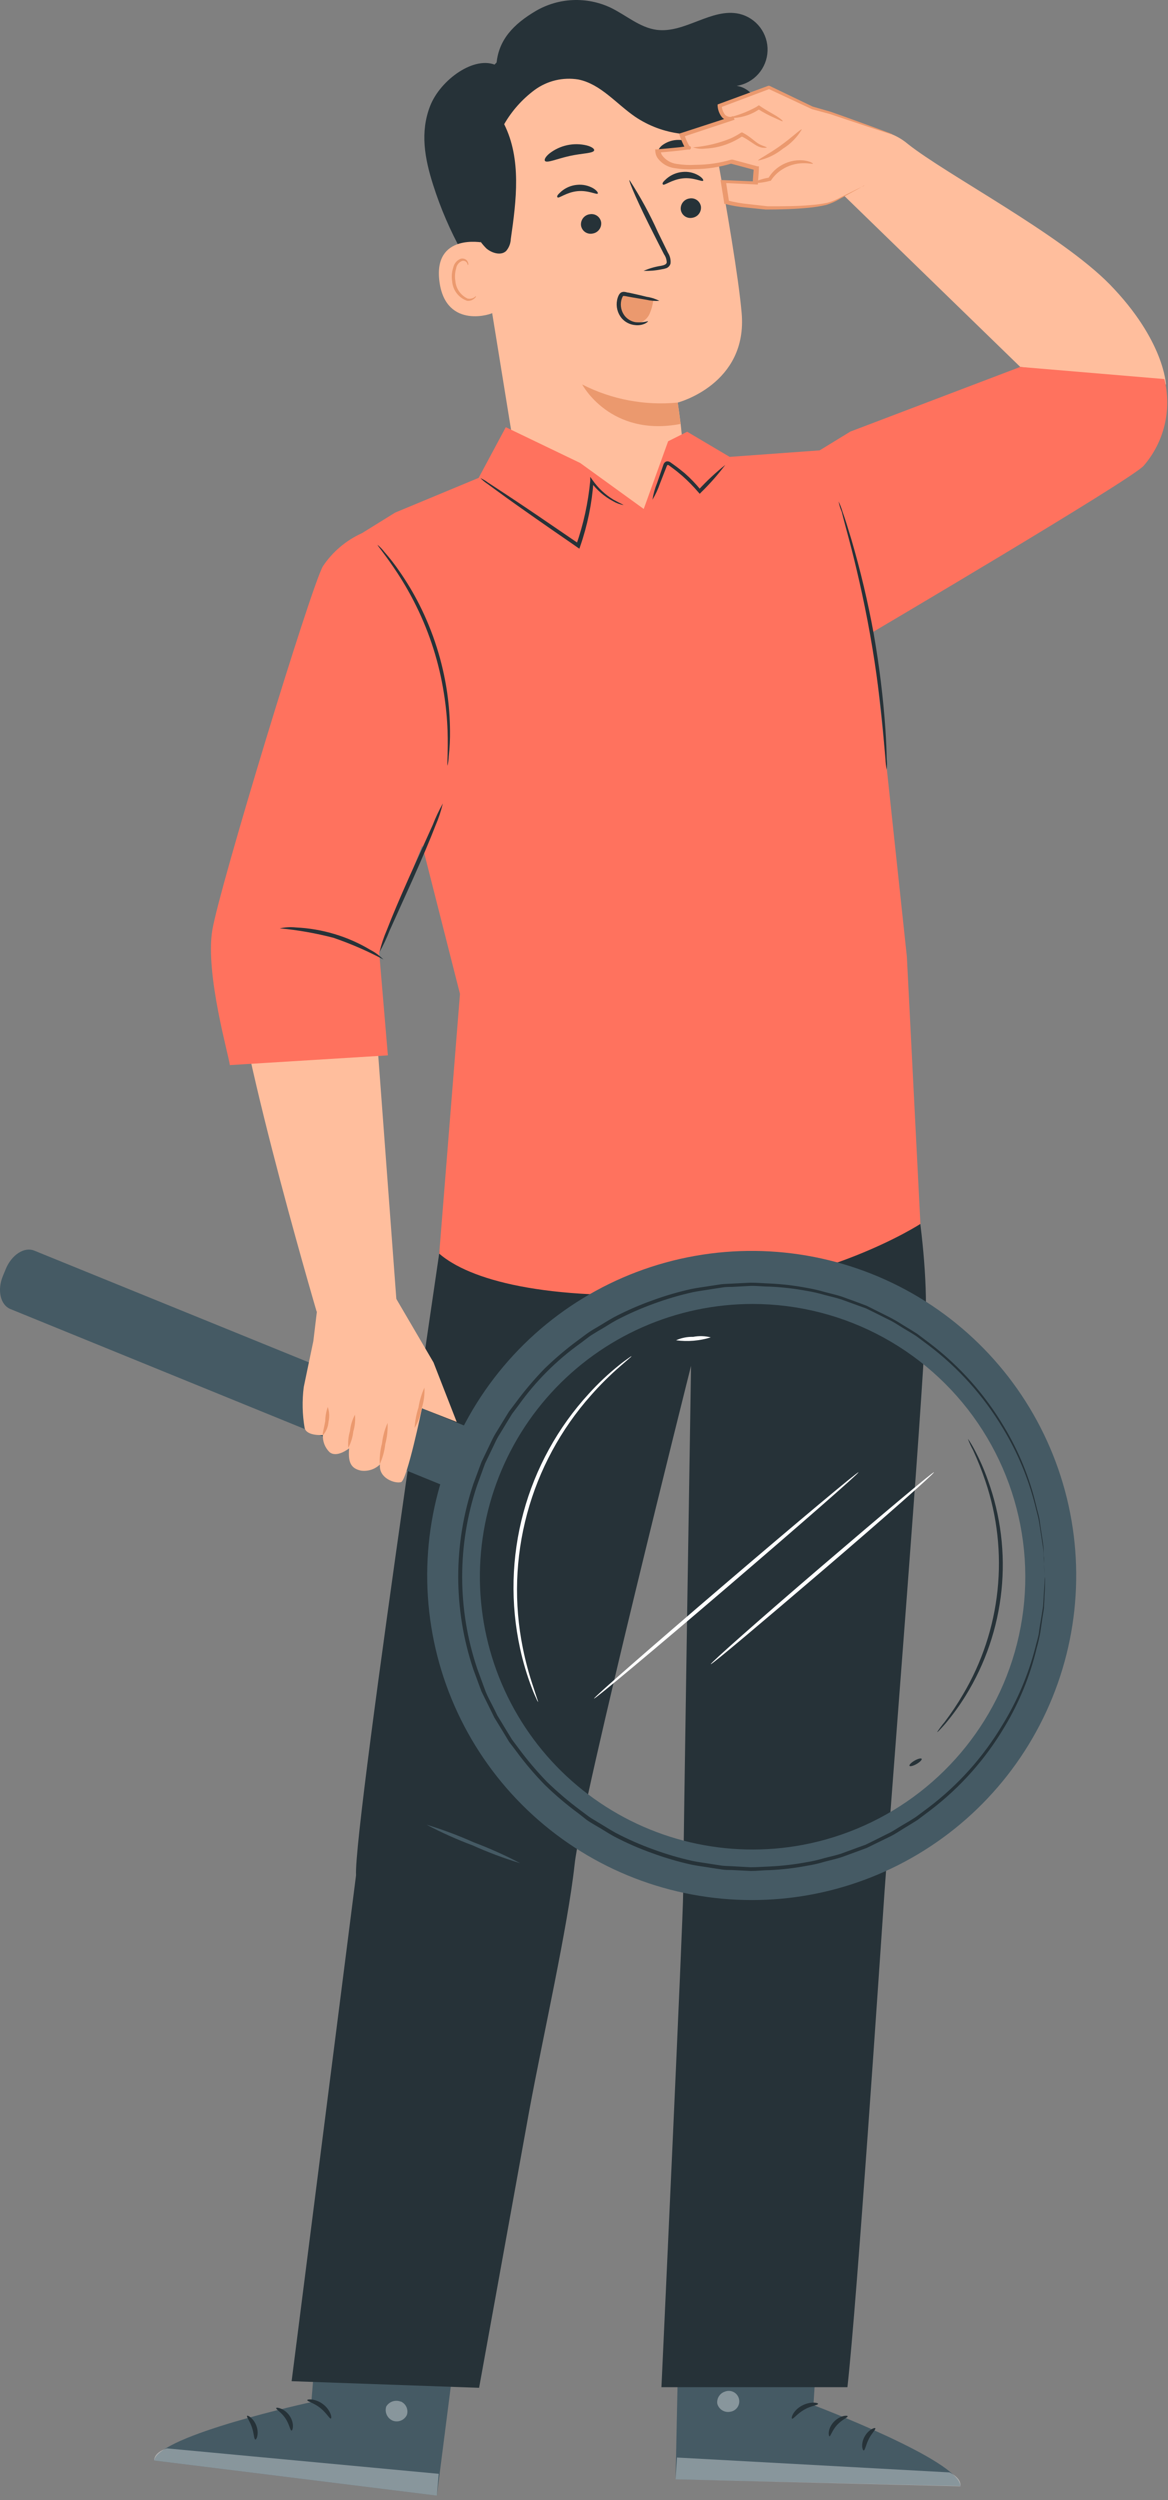 <svg width="157" height="336" viewBox="0 0 157 336" fill="none" xmlns="http://www.w3.org/2000/svg">
<rect x="0" y="0" width="157" height="336" fill="#808080" stroke="none"/>
<path d="M91.419 304.122L90.809 333.202L129.089 334.102C128.959 330.642 109.339 323.232 109.339 323.232L110.539 304.622L91.419 304.122Z" fill="#455A64"/>
<g opacity="0.6">
<path opacity="0.6" d="M97.539 321.392C97.178 321.478 96.863 321.696 96.656 322.004C96.448 322.311 96.364 322.685 96.419 323.052C96.52 323.415 96.754 323.727 97.075 323.925C97.395 324.123 97.779 324.194 98.149 324.122C98.349 324.095 98.541 324.026 98.712 323.919C98.883 323.812 99.028 323.669 99.14 323.501C99.251 323.332 99.324 323.142 99.356 322.943C99.387 322.744 99.375 322.54 99.321 322.346C99.267 322.151 99.171 321.971 99.042 321.816C98.912 321.662 98.75 321.537 98.568 321.451C98.386 321.364 98.187 321.318 97.986 321.314C97.784 321.311 97.584 321.351 97.399 321.432" fill="white"/>
</g>
<g opacity="0.6">
<path opacity="0.6" d="M90.809 333.202L90.999 330.272L127.629 332.272C127.629 332.272 129.309 333.012 129.089 334.142L90.809 333.202Z" fill="white"/>
</g>
<path d="M109.96 323.062C109.96 323.242 109.02 323.302 108.08 323.852C107.14 324.402 106.64 325.122 106.47 325.052C106.3 324.982 106.6 323.962 107.75 323.322C108.9 322.682 110.01 322.902 109.96 323.062Z" fill="#263238"/>
<path d="M113.941 324.732C113.941 324.902 113.161 325.182 112.501 325.912C111.841 326.642 111.641 327.432 111.501 327.422C111.361 327.412 111.221 326.422 112.051 325.512C112.881 324.602 113.941 324.562 113.941 324.732Z" fill="#263238"/>
<path d="M116.1 329.322C115.93 329.322 115.69 328.472 116.19 327.512C116.69 326.552 117.58 326.192 117.66 326.342C117.74 326.492 117.18 326.992 116.78 327.782C116.38 328.572 116.28 329.312 116.1 329.322Z" fill="#263238"/>
<path d="M109.721 318.792C109.641 318.952 108.781 318.692 107.721 318.732C106.661 318.772 105.831 319.072 105.721 318.922C105.611 318.772 106.441 318.152 107.721 318.122C109.001 318.092 109.831 318.662 109.721 318.792Z" fill="#263238"/>
<path d="M108.941 314.482C108.308 314.63 107.646 314.613 107.021 314.432C106.333 314.299 105.662 314.088 105.021 313.802C104.649 313.632 104.288 313.438 103.941 313.222C103.73 313.105 103.538 312.957 103.371 312.782C103.252 312.657 103.18 312.495 103.169 312.323C103.158 312.151 103.209 311.98 103.311 311.842C103.409 311.715 103.535 311.614 103.679 311.546C103.823 311.478 103.982 311.446 104.141 311.452C104.382 311.458 104.62 311.495 104.851 311.562C105.26 311.666 105.658 311.806 106.041 311.982C106.675 312.268 107.259 312.653 107.771 313.122C108.641 313.912 108.931 314.582 108.861 314.612C108.791 314.642 108.361 314.112 107.471 313.442C106.952 313.058 106.388 312.739 105.791 312.492C105.433 312.353 105.065 312.24 104.691 312.152C104.291 312.042 103.951 312.032 103.841 312.152C103.731 312.272 103.841 312.242 103.841 312.362C103.963 312.487 104.1 312.595 104.251 312.682C104.575 312.888 104.909 313.079 105.251 313.252C105.84 313.548 106.456 313.786 107.091 313.962C107.72 314.089 108.338 314.263 108.941 314.482Z" fill="#263238"/>
<path d="M108.718 314.732C108.372 314.213 108.211 313.594 108.258 312.972C108.237 312.292 108.342 311.614 108.568 310.972C108.704 310.592 108.879 310.227 109.088 309.882C109.206 309.641 109.382 309.434 109.6 309.278C109.819 309.123 110.072 309.025 110.338 308.992C110.506 309 110.668 309.054 110.807 309.147C110.946 309.24 111.057 309.37 111.128 309.522C111.222 309.734 111.28 309.961 111.298 310.192C111.364 310.596 111.364 311.008 111.298 311.412C111.17 312.091 110.875 312.727 110.438 313.262C109.658 314.182 108.878 314.372 108.858 314.312C108.838 314.252 109.458 313.902 110.058 313.012C110.398 312.504 110.62 311.927 110.708 311.322C110.763 310.974 110.763 310.62 110.708 310.272C110.708 309.892 110.518 309.572 110.368 309.612C110.218 309.652 109.838 309.882 109.678 310.192C109.481 310.509 109.313 310.844 109.178 311.192C108.948 311.767 108.806 312.374 108.758 312.992C108.608 314.042 108.788 314.702 108.718 314.732Z" fill="#263238"/>
<path d="M62.409 306.542L58.719 335.392L20.719 330.672C21.359 327.272 41.849 322.822 41.849 322.822L43.389 304.232L62.409 306.542Z" fill="#455A64"/>
<g opacity="0.6">
<path opacity="0.6" d="M53.829 322.722C54.175 322.859 54.457 323.121 54.618 323.457C54.779 323.792 54.808 324.176 54.699 324.532C54.543 324.874 54.265 325.146 53.919 325.294C53.573 325.442 53.184 325.455 52.829 325.332C52.461 325.188 52.162 324.909 51.993 324.552C51.824 324.196 51.797 323.788 51.919 323.412C52.119 323.082 52.432 322.836 52.8 322.72C53.168 322.605 53.566 322.626 53.919 322.782" fill="white"/>
</g>
<g opacity="0.6">
<path opacity="0.6" d="M58.719 335.392L58.969 332.462L22.449 329.042C22.449 329.042 20.719 329.482 20.719 330.672L58.719 335.392Z" fill="white"/>
</g>
<path d="M41.301 322.562C41.301 322.742 42.201 322.932 43.051 323.612C43.901 324.292 44.291 325.082 44.471 325.032C44.651 324.982 44.471 323.942 43.471 323.142C42.471 322.342 41.281 322.392 41.301 322.562Z" fill="#263238"/>
<path d="M37.13 323.622C37.059 323.792 37.83 324.192 38.37 325.012C38.91 325.832 38.999 326.632 39.179 326.652C39.359 326.672 39.609 325.652 38.919 324.652C38.23 323.652 37.15 323.482 37.13 323.622Z" fill="#263238"/>
<path d="M34.321 327.852C34.48 327.912 34.84 327.072 34.48 326.052C34.12 325.032 33.3 324.542 33.211 324.672C33.12 324.802 33.59 325.392 33.87 326.232C34.151 327.072 34.13 327.812 34.321 327.852Z" fill="#263238"/>
<path d="M42.149 318.372C42.209 318.542 43.089 318.372 44.149 318.602C45.209 318.832 45.969 319.212 46.079 319.072C46.189 318.932 45.489 318.212 44.259 317.992C43.029 317.772 42.069 318.222 42.149 318.372Z" fill="#263238"/>
<path d="M43.57 314.222C44.175 314.456 44.829 314.532 45.47 314.442C46.168 314.418 46.86 314.308 47.53 314.112C47.927 314.005 48.315 313.868 48.69 313.702C48.917 313.618 49.129 313.5 49.32 313.352C49.455 313.246 49.549 313.096 49.586 312.928C49.622 312.76 49.599 312.585 49.52 312.432C49.439 312.294 49.327 312.177 49.194 312.089C49.06 312 48.909 311.943 48.75 311.922C48.511 311.891 48.269 311.891 48.03 311.922C47.614 311.962 47.202 312.043 46.8 312.162C46.129 312.351 45.491 312.645 44.91 313.032C43.91 313.692 43.56 314.312 43.62 314.352C43.68 314.392 44.19 313.922 45.16 313.402C46.067 312.904 47.069 312.604 48.1 312.522C48.52 312.472 48.86 312.522 48.94 312.692C49.02 312.862 48.94 312.792 48.87 312.892C48.73 312.998 48.575 313.082 48.41 313.142C48.064 313.306 47.706 313.446 47.34 313.562C46.714 313.765 46.072 313.912 45.42 314.002C44.799 314.028 44.181 314.102 43.57 314.222Z" fill="#263238"/>
<path d="M43.781 314.482C44.199 314.017 44.449 313.425 44.491 312.802C44.611 312.141 44.611 311.463 44.491 310.802C44.418 310.407 44.301 310.021 44.141 309.652C44.063 309.397 43.92 309.165 43.728 308.98C43.536 308.795 43.299 308.661 43.041 308.592C42.875 308.573 42.707 308.6 42.555 308.671C42.404 308.742 42.274 308.853 42.181 308.992C42.063 309.192 41.972 309.407 41.911 309.632C41.794 310.024 41.743 310.433 41.761 310.842C41.775 311.548 41.975 312.238 42.341 312.842C42.971 313.842 43.721 314.172 43.751 314.112C43.781 314.052 43.211 313.612 42.751 312.652C42.492 312.098 42.359 311.493 42.361 310.882C42.364 310.542 42.418 310.205 42.521 309.882C42.621 309.502 42.811 309.212 42.961 309.272C43.111 309.332 43.431 309.622 43.551 309.942C43.699 310.265 43.819 310.599 43.911 310.942C44.045 311.545 44.096 312.165 44.061 312.782C43.961 313.832 43.721 314.482 43.781 314.482Z" fill="#263238"/>
<path d="M121.109 149.792L61.519 151.702C61.519 151.702 47.469 245.482 47.859 252.012L39.199 320.012L64.399 320.902C64.399 320.902 68.399 298.832 71.129 283.732C72.969 273.732 76.329 258.952 77.239 250.562C78.149 242.172 92.889 183.562 92.889 183.562C92.889 183.562 91.799 251.562 91.829 254.362C91.859 257.162 88.909 320.822 88.909 320.822H113.909C115.199 309.332 118.269 263.352 118.909 254.062C120.109 237.282 123.909 189.882 124.419 177.772C124.929 165.662 121.109 149.792 121.109 149.792Z" fill="#263238"/>
<path d="M117.178 150.252C116.899 148.842 116.899 147.392 117.178 145.982C117.471 147.39 117.471 148.844 117.178 150.252Z" fill="#455A64"/>
<path d="M119.659 151.382C119.184 149.584 119.343 147.677 120.109 145.982C120.081 146.887 119.995 147.789 119.849 148.682C119.846 149.585 119.782 150.487 119.659 151.382Z" fill="#455A64"/>
<path d="M97.4 146.912C96.916 147.011 96.476 147.26 96.14 147.622C95.972 147.812 95.849 148.038 95.778 148.281C95.707 148.525 95.691 148.781 95.73 149.032C95.815 149.319 95.977 149.578 96.2 149.779C96.422 149.981 96.695 150.117 96.99 150.172C97.285 150.228 97.589 150.202 97.87 150.096C98.15 149.99 98.396 149.809 98.58 149.572C98.706 149.353 98.784 149.109 98.808 148.857C98.832 148.605 98.802 148.351 98.72 148.112C98.545 147.648 98.221 147.254 97.8 146.992C97.8 146.992 97.97 146.992 98.22 147.102C98.575 147.304 98.85 147.622 99 148.002C99.125 148.285 99.183 148.592 99.169 148.901C99.155 149.21 99.07 149.512 98.92 149.782C98.7 150.1 98.392 150.347 98.034 150.493C97.677 150.64 97.284 150.679 96.904 150.607C96.524 150.535 96.174 150.355 95.894 150.088C95.615 149.821 95.419 149.478 95.33 149.102C95.289 148.794 95.32 148.482 95.421 148.189C95.522 147.895 95.689 147.629 95.91 147.412C96.192 147.116 96.565 146.922 96.97 146.862C97.25 146.832 97.4 146.892 97.4 146.912Z" fill="#455A64"/>
<path d="M69.928 250.402C67.752 249.743 65.621 248.944 63.548 248.012C61.418 247.215 59.34 246.283 57.328 245.222C59.506 245.884 61.64 246.683 63.718 247.612C65.844 248.412 67.918 249.343 69.928 250.402Z" fill="#455A64"/>
<path d="M66.718 8.842C66.908 5.372 69.048 3.232 72.038 1.462C73.545 0.587 75.242 0.089 76.983 0.011C78.724 -0.067 80.458 0.276 82.038 1.012C84.138 2.012 85.978 3.712 88.278 4.012C92.078 4.502 95.668 1.012 99.388 1.862C100.498 2.128 101.481 2.77 102.171 3.679C102.861 4.589 103.215 5.709 103.173 6.849C103.13 7.99 102.694 9.081 101.939 9.936C101.183 10.792 100.154 11.359 99.028 11.542C101.518 11.902 102.918 15.052 102.028 17.382C101.138 19.712 98.508 21.082 96.028 21.132C93.502 21.052 91.046 20.28 88.928 18.902C86.758 17.642 84.728 16.122 82.458 15.042C80.23 13.838 77.648 13.46 75.168 13.972C71.878 14.842 69.548 17.972 68.698 21.232C67.848 24.492 68.208 28.002 68.698 31.362C69.188 34.722 69.858 38.112 69.538 41.502C69.54 41.694 69.498 41.885 69.415 42.058C69.332 42.231 69.209 42.383 69.058 42.502C68.558 42.782 67.978 42.312 67.608 41.872C63.397 36.875 60.209 31.099 58.228 24.872C57.078 21.272 56.448 17.762 57.818 14.242C59.188 10.722 63.818 7.372 66.758 8.802" fill="#263238"/>
<path d="M63.489 25.602L69.039 59.872C70.039 66.272 74.239 72.462 84.279 70.362C92.859 67.882 92.219 61.712 91.099 54.102C91.099 54.102 100.539 51.652 99.689 42.052C99.289 37.412 97.689 27.932 96.099 19.372C95.287 14.939 92.836 10.975 89.234 8.268C85.632 5.56 81.142 4.309 76.659 4.762L75.729 4.852C65.819 6.482 61.629 15.742 63.489 25.602Z" fill="#FFBE9D"/>
<path d="M91.098 54.102C86.674 54.534 82.218 53.691 78.258 51.672C78.258 51.672 82.018 58.792 91.488 56.972L91.098 54.102Z" fill="#EB996E"/>
<path d="M94.219 27.762C94.258 28.118 94.157 28.475 93.936 28.758C93.716 29.04 93.394 29.224 93.038 29.272C92.866 29.305 92.689 29.302 92.517 29.265C92.346 29.227 92.184 29.156 92.041 29.054C91.898 28.952 91.777 28.822 91.685 28.672C91.594 28.522 91.534 28.356 91.508 28.182C91.469 27.826 91.57 27.468 91.79 27.186C92.011 26.904 92.333 26.719 92.689 26.672C92.861 26.64 93.038 26.644 93.209 26.682C93.379 26.72 93.541 26.792 93.684 26.894C93.826 26.995 93.947 27.125 94.039 27.274C94.131 27.423 94.192 27.589 94.219 27.762Z" fill="#263238"/>
<path d="M94.519 24.282C94.369 24.482 93.249 23.812 91.779 23.972C90.309 24.132 89.299 24.972 89.119 24.802C88.939 24.632 89.179 24.392 89.609 24.002C90.204 23.495 90.941 23.184 91.719 23.112C92.485 23.027 93.258 23.196 93.919 23.592C94.409 23.892 94.589 24.192 94.519 24.282Z" fill="#263238"/>
<path d="M80.808 29.882C80.848 30.238 80.747 30.595 80.526 30.878C80.306 31.16 79.983 31.345 79.628 31.392C79.456 31.425 79.279 31.422 79.107 31.385C78.936 31.347 78.773 31.276 78.63 31.174C78.487 31.072 78.367 30.942 78.275 30.792C78.184 30.642 78.124 30.476 78.098 30.302C78.059 29.946 78.16 29.588 78.38 29.306C78.601 29.024 78.923 28.839 79.278 28.792C79.451 28.761 79.627 28.764 79.798 28.802C79.969 28.84 80.131 28.912 80.274 29.014C80.416 29.115 80.537 29.244 80.629 29.394C80.721 29.543 80.782 29.709 80.808 29.882Z" fill="#263238"/>
<path d="M80.351 26.012C80.191 26.202 79.081 25.542 77.611 25.692C76.141 25.842 75.131 26.692 74.951 26.532C74.771 26.372 75.011 26.122 75.441 25.732C76.036 25.225 76.773 24.914 77.551 24.842C78.316 24.761 79.086 24.926 79.751 25.312C80.241 25.612 80.421 25.922 80.351 26.012Z" fill="#263238"/>
<path d="M86.51 36.402C87.261 36.074 88.05 35.846 88.86 35.722C89.23 35.652 89.58 35.542 89.62 35.272C89.609 34.881 89.484 34.502 89.26 34.182C88.81 33.312 88.34 32.392 87.86 31.432C85.86 27.512 84.45 24.272 84.61 24.192C86.064 26.422 87.341 28.763 88.43 31.192L89.79 33.972C90.066 34.402 90.186 34.914 90.13 35.422C90.091 35.561 90.02 35.69 89.923 35.797C89.826 35.905 89.705 35.989 89.57 36.042C89.366 36.114 89.155 36.164 88.94 36.192C88.142 36.361 87.326 36.431 86.51 36.402Z" fill="#263238"/>
<path d="M79.868 20.202C79.769 20.622 78.278 20.582 76.569 20.962C74.859 21.342 73.508 21.962 73.249 21.622C73.129 21.452 73.329 21.052 73.859 20.622C74.558 20.078 75.37 19.699 76.235 19.512C77.101 19.325 77.998 19.335 78.859 19.542C79.558 19.722 79.909 20.012 79.868 20.202Z" fill="#263238"/>
<path d="M93.548 20.072C93.318 20.442 92.268 20.192 91.048 20.302C89.828 20.412 88.818 20.752 88.548 20.422C88.428 20.262 88.548 19.912 88.978 19.552C89.543 19.117 90.224 18.859 90.936 18.809C91.647 18.76 92.357 18.921 92.978 19.272C93.468 19.572 93.648 19.902 93.548 20.072Z" fill="#263238"/>
<path d="M64.981 32.622C64.811 32.562 58.201 31.332 59.071 37.862C59.941 44.392 66.321 42.182 66.301 41.992C66.281 41.802 64.981 32.622 64.981 32.622Z" fill="#FFBE9D"/>
<path d="M63.979 39.782C63.979 39.782 63.879 39.872 63.699 39.992C63.442 40.141 63.139 40.187 62.849 40.122C62.391 39.909 61.998 39.578 61.71 39.164C61.422 38.749 61.249 38.265 61.209 37.762C61.114 37.205 61.149 36.634 61.309 36.092C61.34 35.877 61.424 35.673 61.553 35.498C61.682 35.324 61.852 35.184 62.049 35.092C62.174 35.038 62.315 35.03 62.445 35.07C62.575 35.111 62.687 35.196 62.759 35.312C62.879 35.482 62.849 35.622 62.889 35.622C62.929 35.622 63.009 35.492 62.889 35.232C62.833 35.076 62.723 34.945 62.579 34.862C62.382 34.749 62.149 34.717 61.929 34.772C61.678 34.869 61.456 35.026 61.281 35.231C61.107 35.435 60.986 35.679 60.929 35.942C60.726 36.547 60.675 37.192 60.779 37.822C60.824 38.403 61.037 38.958 61.392 39.419C61.747 39.881 62.229 40.23 62.779 40.422C62.959 40.446 63.142 40.429 63.315 40.374C63.488 40.319 63.646 40.226 63.779 40.102C63.989 39.942 63.999 39.792 63.979 39.782Z" fill="#EB996E"/>
<path d="M95.32 10.482C94.201 8.719 92.657 7.264 90.831 6.252C86.998 3.869 82.513 2.753 78.01 3.062C73.491 3.414 69.285 5.508 66.281 8.902C63.983 11.686 62.554 15.083 62.17 18.672C61.797 22.247 62.137 25.86 63.17 29.302C63.491 30.852 64.259 32.275 65.38 33.392C66.13 34.032 67.38 34.392 68.05 33.712C68.424 33.264 68.639 32.705 68.66 32.122C69.41 26.942 70.111 21.372 67.77 16.692C68.805 14.895 70.197 13.33 71.861 12.092C72.696 11.479 73.646 11.038 74.653 10.796C75.661 10.554 76.707 10.515 77.731 10.682C80.731 11.282 82.831 13.942 85.361 15.682C87.184 16.915 89.275 17.697 91.461 17.963C93.647 18.229 95.864 17.971 97.93 17.212L95.32 10.482Z" fill="#263238"/>
<path d="M87.809 40.372C87.734 40.992 87.569 41.599 87.32 42.172C87.192 42.458 87.006 42.714 86.773 42.925C86.541 43.135 86.267 43.294 85.969 43.392C85.643 43.46 85.304 43.446 84.985 43.35C84.665 43.254 84.374 43.079 84.139 42.842C83.681 42.355 83.387 41.735 83.299 41.072C83.2 40.472 83.299 39.722 83.889 39.522C84.133 39.467 84.386 39.467 84.629 39.522L87.969 40.132" fill="#EB996E"/>
<path d="M87.11 43.162C86.563 43.309 85.994 43.356 85.43 43.302C84.848 43.206 84.324 42.895 83.96 42.432C83.746 42.15 83.594 41.826 83.515 41.481C83.436 41.136 83.43 40.779 83.5 40.432C83.533 40.255 83.59 40.084 83.67 39.922C83.76 39.762 83.74 39.772 83.88 39.772C84.058 39.791 84.235 39.821 84.41 39.862L84.96 39.962L86.86 40.282C87.439 40.419 88.036 40.47 88.63 40.432C88.101 40.159 87.529 39.976 86.94 39.892C86.4 39.752 85.77 39.612 85.06 39.452L84.52 39.332C84.32 39.332 84.17 39.242 83.91 39.222C83.749 39.209 83.588 39.247 83.45 39.332C83.332 39.423 83.237 39.539 83.17 39.672C83.067 39.877 82.993 40.096 82.95 40.322C82.862 40.748 82.872 41.189 82.978 41.611C83.083 42.033 83.282 42.427 83.56 42.762C84.02 43.299 84.674 43.633 85.38 43.692C85.837 43.748 86.301 43.675 86.72 43.482C87.01 43.322 87.13 43.192 87.11 43.162Z" fill="#263238"/>
<path d="M111.461 26.282L113.011 25.862L137.141 49.312L156.721 51.672C156.721 51.672 156.521 45.762 149.171 38.222C142.571 31.482 127.221 23.482 122.021 19.342C121.35 18.775 120.589 18.322 119.771 18.002L111.461 26.282Z" fill="#FFBE9D"/>
<path d="M111.451 15.122L108.981 14.422L103.161 11.662L96.541 14.132C96.541 14.132 96.691 16.392 98.431 15.772L91.491 18.062C91.491 18.062 92.061 19.712 92.371 19.822C92.681 19.932 88.301 20.292 88.301 20.292C88.301 20.292 88.301 22.522 92.451 22.482C96.601 22.442 98.211 21.732 98.211 21.732L101.541 22.622L101.411 24.622L96.871 24.552L97.081 27.092C99.009 27.499 100.959 27.8 102.921 27.992C102.921 27.992 109.921 28.092 111.821 27.172C113.721 26.252 116.141 24.942 116.141 24.942L119.771 18.022L111.451 15.122Z" fill="#FFBE9D"/>
<path d="M105.199 16.292C105.199 16.352 104.809 16.162 104.199 15.882C103.383 15.531 102.596 15.113 101.849 14.632H102.149L101.879 14.802C101.053 15.33 100.121 15.671 99.149 15.802C98.409 15.902 97.949 15.802 97.949 15.802C99.225 15.497 100.456 15.027 101.609 14.402L101.859 14.242L102.009 14.142L102.159 14.252C102.969 14.812 103.819 15.252 104.379 15.602C104.939 15.952 105.249 16.242 105.199 16.292Z" fill="#EB996E"/>
<path d="M103.07 19.822C103.07 19.822 102.62 19.982 101.95 19.692C101.28 19.402 100.53 18.692 99.58 18.292H99.82C99.394 18.579 98.946 18.833 98.48 19.052C97.309 19.611 96.037 19.924 94.74 19.972C94.207 20.04 93.666 19.982 93.16 19.802C94.913 19.661 96.633 19.25 98.26 18.582C98.703 18.376 99.131 18.139 99.54 17.872L99.67 17.802H99.78C100.86 18.352 101.49 19.082 102.08 19.382C102.67 19.682 103.07 19.742 103.07 19.822Z" fill="#EB996E"/>
<path d="M109.271 21.992C109.271 22.072 108.761 21.922 107.971 21.932C106.948 21.945 105.95 22.246 105.091 22.802C104.522 23.169 104.036 23.649 103.661 24.212L103.601 24.302H103.511C102.741 24.521 101.941 24.619 101.141 24.592C101.857 24.229 102.627 23.982 103.421 23.862L103.271 23.962C103.646 23.312 104.17 22.76 104.801 22.352C105.741 21.735 106.861 21.453 107.981 21.552C108.841 21.652 109.301 21.942 109.271 21.992Z" fill="#EB996E"/>
<path d="M116.138 24.922C116.078 24.975 116.011 25.019 115.938 25.052L115.308 25.412L112.888 26.722C112.316 27.073 111.701 27.349 111.058 27.542C110.284 27.722 109.499 27.849 108.708 27.922C107.008 28.092 105.068 28.162 102.918 28.162L100.308 27.892C99.342 27.811 98.386 27.647 97.448 27.402H97.348V27.272C97.208 26.402 97.058 25.452 96.898 24.482L96.848 24.202H97.128L101.448 24.382L101.188 24.602C101.188 23.992 101.278 23.312 101.318 22.602L101.508 22.862L98.168 21.972H98.338C96.717 22.465 95.033 22.721 93.338 22.732C92.459 22.788 91.577 22.744 90.708 22.602C90.234 22.543 89.777 22.384 89.369 22.136C88.96 21.888 88.609 21.556 88.338 21.162C88.187 20.899 88.098 20.605 88.078 20.302V20.072H88.328C89.328 19.982 90.398 19.892 91.408 19.782L92.148 19.682H92.308V19.732C92.278 19.759 92.256 19.794 92.246 19.833C92.235 19.872 92.236 19.913 92.248 19.952C92.248 20.042 92.428 20.162 92.388 20.122C92.329 20.098 92.275 20.064 92.228 20.022C92.12 19.909 92.029 19.781 91.958 19.642C91.727 19.182 91.526 18.708 91.358 18.222L91.268 17.972L91.518 17.892L98.518 15.612L98.678 16.072C98.397 16.176 98.095 16.21 97.798 16.172C97.493 16.118 97.217 15.959 97.018 15.722C96.684 15.286 96.489 14.76 96.458 14.212V14.042L96.638 13.972L103.268 11.532H103.348H103.428L109.238 14.322L111.668 15.022L113.788 15.772L117.148 16.992L119.258 17.772C119.508 17.847 119.749 17.947 119.978 18.072C119.724 18.016 119.474 17.946 119.228 17.862L117.088 17.172L113.698 16.042L111.578 15.332L109.138 14.672L103.298 11.942H103.468L96.848 14.432L97.008 14.192C97.034 14.637 97.191 15.065 97.458 15.422C97.602 15.565 97.787 15.661 97.987 15.697C98.187 15.732 98.393 15.706 98.578 15.622L98.738 16.092L91.808 18.392L91.968 18.062C92.121 18.523 92.312 18.972 92.538 19.402C92.581 19.491 92.635 19.576 92.698 19.652C92.67 19.687 92.65 19.728 92.638 19.772C92.738 19.512 92.638 19.702 92.708 19.652H92.778C92.824 19.691 92.856 19.743 92.868 19.802C92.878 19.845 92.876 19.889 92.864 19.931C92.852 19.973 92.829 20.011 92.798 20.042C92.718 20.122 92.738 20.092 92.718 20.102H92.628H92.418L91.648 20.202C90.648 20.322 89.648 20.412 88.558 20.502L88.788 20.252C88.811 20.459 88.876 20.66 88.978 20.842C89.21 21.169 89.508 21.443 89.853 21.648C90.197 21.853 90.58 21.984 90.978 22.032C91.811 22.167 92.656 22.208 93.498 22.152C95.126 22.147 96.746 21.911 98.308 21.452H98.408H98.478L101.808 22.352H102.008V22.552C102.008 23.242 101.918 23.922 101.878 24.552V24.792H101.638L97.328 24.592L97.568 24.322C97.718 25.322 97.868 26.252 97.998 27.122L97.878 26.962C98.772 27.186 99.681 27.343 100.598 27.432L103.188 27.722C105.318 27.722 107.248 27.722 108.938 27.562C109.718 27.509 110.493 27.402 111.258 27.242C111.887 27.063 112.491 26.808 113.058 26.482L115.518 25.262L116.168 24.962C116.058 24.942 116.128 24.912 116.138 24.922Z" fill="#EB996E"/>
<path d="M107.78 17.392C107.146 18.456 106.264 19.351 105.21 20.002C104.247 20.782 103.113 21.324 101.9 21.582C101.84 21.442 103.3 20.732 104.9 19.582C106.5 18.432 107.66 17.292 107.78 17.392Z" fill="#EB996E"/>
<path d="M156.511 50.942L137.141 49.312L114.301 58.002L109.301 61.062L116.421 85.482C116.421 85.482 152.211 64.392 153.731 62.592C155.094 61.015 156.059 59.134 156.542 57.106C157.026 55.079 157.015 52.964 156.511 50.942Z" fill="#FF725E"/>
<path d="M53.109 68.892L46.449 73.022L61.829 133.572L59.039 168.482C63.039 171.942 73.039 174.912 92.039 173.832C111.039 172.752 123.719 164.482 123.719 164.482L121.899 128.572L117.569 88.052L112.719 60.342L98.079 61.402L92.369 58.022L89.809 59.302L86.529 68.402L77.989 62.222L67.989 57.412L64.339 64.222L53.109 68.892Z" fill="#FF725E"/>
<path d="M112.719 67.392C112.932 67.822 113.106 68.27 113.239 68.732C113.559 69.612 113.959 70.892 114.439 72.492C115.661 76.656 116.663 80.882 117.439 85.152C118.191 89.421 118.719 93.727 119.019 98.052C119.129 99.712 119.179 101.052 119.189 101.982C119.24 102.464 119.24 102.95 119.189 103.432C119.094 102.957 119.037 102.476 119.019 101.992C118.929 100.992 118.819 99.662 118.679 98.082C118.369 94.782 117.839 90.222 116.949 85.242C116.059 80.262 114.999 75.802 114.149 72.592C113.739 71.062 113.389 69.782 113.149 68.792C112.954 68.343 112.81 67.873 112.719 67.392Z" fill="#263238"/>
<path d="M83.798 67.872C83.311 67.789 82.843 67.616 82.418 67.362C81.234 66.738 80.208 65.852 79.418 64.772L79.778 64.672C79.57 67.655 78.968 70.597 77.988 73.422L77.878 73.742L77.598 73.552L76.898 73.062C73.448 70.692 70.348 68.522 68.118 66.922L65.498 65.012C65.164 64.794 64.855 64.539 64.578 64.252C64.933 64.41 65.268 64.608 65.578 64.842L68.288 66.622C70.578 68.132 73.708 70.262 77.148 72.622L77.858 73.102L77.458 73.232C78.429 70.448 79.06 67.557 79.338 64.622V64.082L79.648 64.522C80.392 65.584 81.349 66.48 82.458 67.152C83.328 67.642 83.818 67.822 83.798 67.872Z" fill="#263238"/>
<path d="M97.489 62.482C96.502 63.794 95.416 65.027 94.239 66.172L94.059 66.362L93.879 66.162C93.208 65.376 92.483 64.638 91.709 63.952C91.289 63.592 90.879 63.252 90.469 62.952L89.859 62.502C89.813 62.49 89.766 62.484 89.719 62.482C89.719 62.482 89.719 62.482 89.629 62.632L88.699 65.012C88.446 65.763 88.11 66.484 87.699 67.162C87.823 66.38 88.038 65.615 88.339 64.882C88.599 64.132 88.879 63.322 89.169 62.462C89.196 62.37 89.24 62.285 89.3 62.211C89.361 62.137 89.435 62.076 89.519 62.032C89.616 61.999 89.719 61.991 89.82 62.007C89.921 62.022 90.017 62.062 90.099 62.122L90.739 62.582C91.169 62.892 91.599 63.242 92.019 63.582C92.816 64.281 93.552 65.047 94.219 65.872H93.859C94.98 64.65 96.193 63.516 97.489 62.482Z" fill="#263238"/>
<path d="M93.528 171.212C99.939 170.008 106.544 170.335 112.805 172.166C119.066 173.998 124.805 177.282 129.556 181.752C134.307 186.222 137.936 191.751 140.145 197.888C142.355 204.026 143.084 210.599 142.273 217.071C141.462 223.544 139.133 229.733 135.477 235.135C131.821 240.538 126.94 245 121.233 248.159C115.526 251.318 109.153 253.084 102.634 253.314C96.115 253.544 89.634 252.231 83.718 249.482C75.765 245.779 69.194 239.647 64.95 231.969C60.706 224.291 59.01 215.464 60.105 206.76C61.201 198.056 65.032 189.925 71.046 183.538C77.059 177.151 84.946 172.839 93.568 171.222L93.528 171.212ZM108.298 249.892C117.342 248.183 125.478 243.3 131.239 236.123C137.001 228.946 140.009 219.947 139.722 210.748C139.434 201.549 135.871 192.755 129.673 185.951C123.475 179.148 115.05 174.782 105.917 173.641C96.785 172.5 87.545 174.659 79.864 179.728C72.182 184.797 66.564 192.444 64.022 201.29C61.48 210.135 62.182 219.598 66 227.972C69.819 236.346 76.503 243.081 84.848 246.962C92.166 250.366 100.367 251.39 108.298 249.892Z" fill="#455A64"/>
<path d="M101.102 255.352C90.192 255.367 79.673 251.293 71.619 243.934C63.565 236.576 58.561 226.466 57.594 215.6C56.627 204.733 59.766 193.898 66.394 185.233C73.021 176.567 82.655 170.7 93.396 168.787C104.136 166.875 115.204 169.057 124.415 174.902C133.626 180.748 140.312 189.833 143.155 200.366C145.998 210.898 144.791 222.114 139.771 231.8C134.752 241.487 126.286 248.94 116.042 252.692C111.257 254.451 106.199 255.351 101.102 255.352ZM101.192 175.242C96.09 175.238 91.043 176.299 86.375 178.358C81.706 180.416 77.519 183.426 74.081 187.195C70.642 190.964 68.028 195.41 66.406 200.247C64.784 205.084 64.19 210.206 64.661 215.287C65.132 220.367 66.658 225.293 69.142 229.749C71.626 234.206 75.012 238.095 79.085 241.167C83.158 244.24 87.827 246.429 92.794 247.594C97.762 248.758 102.917 248.874 107.932 247.932C113.655 246.846 119.04 244.417 123.641 240.845C128.243 237.272 131.931 232.658 134.401 227.382C136.997 221.797 138.145 215.647 137.739 209.502C137.332 203.356 135.385 197.411 132.076 192.217C128.767 187.022 124.204 182.744 118.806 179.777C113.408 176.81 107.351 175.251 101.192 175.242Z" fill="#455A64"/>
<path d="M0.39 171.482L0.76 170.582C1.54 168.652 3.26 167.522 4.6 168.072L65.14 192.702C65.44 192.822 65.54 193.272 65.37 193.702L62.79 200.042C62.61 200.472 62.23 200.722 61.93 200.602L1.39 175.922C0.05 175.372 -0.4 173.372 0.39 171.482Z" fill="#455A64"/>
<path d="M56.93 101.722L49.65 125.812L53.3 174.912L42.56 176.262C42.56 176.262 30.26 134.482 31.48 126.922C32.7 119.362 37.72 97.342 37.72 97.342L56.93 101.722Z" fill="#FFBE9D"/>
<path d="M53.271 174.562L58.271 183.102L61.391 191.102L56.721 189.272C56.721 189.272 54.721 198.932 53.911 199.182C53.101 199.432 50.851 198.652 51.081 196.802C50.748 197.127 50.345 197.371 49.903 197.517C49.461 197.662 48.992 197.705 48.531 197.642C47.111 197.352 46.771 196.432 46.931 194.642C46.931 194.642 45.281 195.982 44.291 195.152C43.988 194.854 43.752 194.494 43.599 194.098C43.445 193.701 43.378 193.276 43.401 192.852C43.401 192.852 41.251 193.032 40.951 191.922C40.635 190.098 40.595 188.238 40.831 186.402C41.081 185.182 42.121 180.222 42.121 180.222L42.601 176.222L53.271 174.562Z" fill="#FFBE9D"/>
<path d="M52.1 191.232C51.71 192.101 51.457 193.025 51.35 193.972C51.103 194.894 50.998 195.848 51.04 196.802C51.432 195.934 51.685 195.009 51.79 194.062C52.037 193.14 52.142 192.186 52.1 191.232Z" fill="#EB996E"/>
<path d="M47.718 190.122C47.351 190.796 47.123 191.538 47.048 192.302C46.826 193.04 46.748 193.814 46.818 194.582C47.177 193.901 47.405 193.158 47.488 192.392C47.705 191.656 47.783 190.886 47.718 190.122Z" fill="#EB996E"/>
<path d="M44.059 189.092C43.842 189.699 43.727 190.337 43.719 190.982C43.549 191.982 43.279 192.832 43.409 192.882C43.854 192.371 44.117 191.728 44.159 191.052C44.311 190.402 44.276 189.723 44.059 189.092Z" fill="#EB996E"/>
<path d="M57.05 186.482C56.664 187.335 56.395 188.237 56.251 189.162C55.961 190.053 55.786 190.977 55.73 191.912C56.213 191.101 56.536 190.205 56.681 189.272C56.975 188.373 57.101 187.427 57.05 186.482Z" fill="#EB996E"/>
<path d="M30.888 143.142C30.888 142.322 27.528 130.882 28.548 124.952C29.568 119.022 41.768 78.952 43.408 76.092C44.7 74.163 46.505 72.632 48.618 71.672C50.972 72.948 53.045 74.685 54.714 76.779C56.382 78.873 57.611 81.282 58.328 83.862C60.778 92.652 60.778 103.682 60.778 103.682L50.968 128.012L52.138 141.832L30.888 143.142Z" fill="#FF725E"/>
<path d="M60.161 102.882C60.061 102.882 60.251 101.082 60.161 98.202C60.099 96.527 59.936 94.857 59.671 93.202C59.035 89.119 57.781 85.157 55.951 81.452C55.207 79.939 54.372 78.473 53.451 77.062C51.871 74.642 50.691 73.292 50.761 73.232C51.086 73.502 51.382 73.807 51.641 74.142C52.389 74.992 53.084 75.886 53.721 76.822C54.693 78.22 55.569 79.684 56.341 81.202C58.234 84.938 59.508 88.957 60.111 93.102C60.35 94.792 60.477 96.495 60.491 98.202C60.507 99.348 60.45 100.493 60.321 101.632C60.307 102.053 60.254 102.471 60.161 102.882Z" fill="#263238"/>
<path d="M59.528 107.972C59.283 108.999 58.949 110.003 58.528 110.972C57.818 112.822 56.748 115.332 55.528 118.072L52.368 125.072C51.983 126.066 51.529 127.032 51.008 127.962C51.252 126.935 51.587 125.931 52.008 124.962C52.718 123.112 53.788 120.602 55.008 117.862L58.168 110.862C58.552 109.868 59.007 108.902 59.528 107.972Z" fill="#263238"/>
<path d="M51.542 128.952C49.383 127.8 47.136 126.824 44.822 126.032C42.453 125.414 40.039 124.989 37.602 124.762C38.317 124.606 39.053 124.565 39.782 124.642C41.541 124.725 43.284 125.024 44.972 125.532C46.661 126.038 48.28 126.753 49.792 127.662C50.44 127.996 51.031 128.431 51.542 128.952Z" fill="#263238"/>
<path d="M115.398 197.862C115.488 197.972 107.608 204.862 97.788 213.272C87.968 221.682 79.938 228.392 79.848 228.272C79.758 228.152 87.638 221.272 97.458 212.872C107.278 204.472 115.308 197.752 115.398 197.862Z" fill="white"/>
<path d="M125.54 197.862C125.64 197.972 119 203.862 110.71 210.952C102.42 218.042 95.64 223.762 95.54 223.652C95.44 223.542 102.09 217.652 110.37 210.562C118.65 203.472 125.45 197.752 125.54 197.862Z" fill="white"/>
<path d="M140.469 211.912C140.469 211.912 140.469 211.702 140.409 211.282C140.349 210.862 140.349 210.222 140.289 209.412C140.289 209.002 140.289 208.542 140.209 208.042C140.129 207.542 140.049 206.992 139.959 206.392C139.869 205.792 139.769 205.162 139.659 204.482C139.549 203.802 139.319 203.102 139.149 202.342C138.226 198.666 136.757 195.151 134.789 191.912C132.214 187.609 128.836 183.84 124.839 180.812L123.149 179.552C122.549 179.162 121.929 178.812 121.309 178.432C120.689 178.052 120.079 177.632 119.399 177.322L117.399 176.322L116.399 175.832L115.309 175.442L113.109 174.642C112.359 174.392 111.579 174.232 110.809 174.022C110.03 173.795 109.239 173.615 108.439 173.482C106.807 173.179 105.157 172.989 103.499 172.912C102.659 172.912 101.809 172.802 100.949 172.812L98.369 172.952C97.929 172.952 97.489 172.952 97.059 173.032L95.759 173.232C94.889 173.382 93.999 173.482 93.129 173.662C91.361 174.057 89.62 174.568 87.919 175.192C86.173 175.822 84.473 176.57 82.829 177.432C81.999 177.882 81.209 178.432 80.389 178.882C79.989 179.142 79.569 179.362 79.189 179.642L78.039 180.512C74.823 182.804 72.012 185.616 69.719 188.832L68.819 190.032L68.029 191.322L67.249 192.612C66.972 193.036 66.728 193.481 66.519 193.942L65.199 196.692C64.839 197.692 64.489 198.622 64.139 199.592C61.452 207.586 61.452 216.238 64.139 224.232C64.499 225.232 64.849 226.162 65.199 227.122C65.549 228.082 66.089 228.962 66.529 229.882L66.859 230.562L67.259 231.212L68.039 232.502L68.829 233.792L69.729 234.992C70.9 236.57 72.172 238.07 73.539 239.482C74.935 240.831 76.414 242.09 77.969 243.252L79.119 244.112C79.509 244.402 79.929 244.612 80.329 244.872C81.149 245.352 81.939 245.872 82.759 246.322C84.405 247.186 86.109 247.934 87.859 248.562C89.56 249.186 91.301 249.697 93.069 250.092C93.939 250.272 94.829 250.372 95.699 250.522L96.999 250.722C97.439 250.782 97.869 250.772 98.309 250.802L100.889 250.942C101.749 250.942 102.599 250.872 103.439 250.842C105.097 250.765 106.747 250.575 108.379 250.272C109.18 250.144 109.972 249.964 110.749 249.732C111.519 249.522 112.309 249.362 113.049 249.122L115.249 248.312L116.339 247.922L117.339 247.432L119.339 246.432C120.019 246.122 120.619 245.682 121.249 245.322C121.879 244.962 122.489 244.592 123.089 244.202L124.779 242.942C128.779 239.916 132.157 236.147 134.729 231.842C136.711 228.628 138.201 225.136 139.149 221.482C139.319 220.722 139.579 220.032 139.659 219.342C139.739 218.652 139.869 218.022 139.959 217.432C140.049 216.842 140.159 216.292 140.209 215.792C140.259 215.292 140.269 214.792 140.289 214.412C140.349 213.612 140.389 212.992 140.409 212.552C140.409 212.132 140.469 211.912 140.469 211.912C140.469 211.912 140.469 212.132 140.469 212.552C140.469 212.972 140.469 213.612 140.399 214.422C140.399 214.835 140.379 215.295 140.339 215.802C140.339 216.302 140.199 216.852 140.119 217.452L139.839 219.372C139.709 220.1 139.542 220.821 139.339 221.532C138.457 225.243 137.007 228.794 135.039 232.062C132.462 236.419 129.067 240.236 125.039 243.302L123.339 244.582C122.739 244.972 122.109 245.342 121.489 245.722C120.869 246.102 120.249 246.532 119.569 246.852L117.519 247.852L116.519 248.342L115.419 248.752L113.199 249.562C112.449 249.822 111.659 249.982 110.869 250.192C110.086 250.432 109.288 250.615 108.479 250.742C106.828 251.057 105.158 251.254 103.479 251.332C102.619 251.332 101.769 251.452 100.899 251.442L98.279 251.312C97.849 251.312 97.399 251.312 96.959 251.232L95.639 251.032C94.759 250.882 93.869 250.782 92.979 250.602C91.19 250.207 89.429 249.692 87.709 249.062C85.934 248.434 84.206 247.679 82.539 246.802C81.709 246.352 80.909 245.802 80.079 245.342C79.669 245.082 79.239 244.862 78.849 244.572L77.719 243.682C76.138 242.515 74.638 241.242 73.229 239.872C71.83 238.438 70.533 236.908 69.349 235.292L68.429 234.082L67.639 232.772L66.839 231.462L66.439 230.812L66.099 230.112L64.719 227.322L63.639 224.392C60.912 216.282 60.912 207.502 63.639 199.392L64.719 196.482C65.169 195.552 65.619 194.622 66.059 193.692C66.276 193.226 66.523 192.775 66.799 192.342L67.599 191.032L68.399 189.732L69.309 188.522C70.499 186.911 71.795 185.381 73.189 183.942C74.598 182.572 76.098 181.299 77.679 180.132L78.849 179.262C79.242 178.981 79.649 178.721 80.069 178.482C80.899 178.002 81.699 177.482 82.529 177.022C84.198 176.149 85.925 175.394 87.699 174.762C89.419 174.131 91.18 173.617 92.969 173.222C93.859 173.042 94.749 172.942 95.629 172.792L96.949 172.592C97.389 172.542 97.829 172.542 98.269 172.512L100.889 172.382C101.749 172.382 102.609 172.462 103.459 172.492C105.138 172.57 106.809 172.767 108.459 173.082C109.266 173.219 110.064 173.403 110.849 173.632C111.629 173.842 112.419 174.012 113.179 174.262L115.399 175.072L116.489 175.482L117.489 175.982L119.489 176.982C120.151 177.322 120.795 177.696 121.419 178.102C122.039 178.482 122.669 178.852 123.269 179.242L124.969 180.522C128.997 183.588 132.392 187.405 134.969 191.762C136.937 195.029 138.387 198.581 139.269 202.292C139.439 203.052 139.689 203.762 139.769 204.452C139.849 205.142 139.959 205.782 140.049 206.372C140.139 206.962 140.229 207.522 140.269 208.022C140.309 208.522 140.269 209.022 140.329 209.402C140.329 210.212 140.329 210.832 140.399 211.272C140.469 211.712 140.469 211.912 140.469 211.912Z" fill="#263238"/>
<path d="M125.961 232.782C126.267 232.316 126.601 231.868 126.961 231.442C127.87 230.244 128.705 228.992 129.461 227.692C131.991 223.418 133.569 218.649 134.086 213.71C134.604 208.77 134.05 203.777 132.461 199.072C131.982 197.646 131.424 196.247 130.791 194.882C130.523 194.397 130.293 193.892 130.101 193.372C130.101 193.372 130.201 193.482 130.351 193.722C130.501 193.962 130.721 194.312 130.971 194.792C131.684 196.131 132.296 197.522 132.801 198.952C134.515 203.688 135.135 208.751 134.615 213.761C134.096 218.771 132.45 223.598 129.801 227.882C129.004 229.174 128.115 230.407 127.141 231.572C126.801 231.982 126.501 232.282 126.311 232.492C126.121 232.702 125.981 232.792 125.961 232.782Z" fill="#263238"/>
<path d="M123.888 236.372C123.958 236.502 123.648 236.812 123.198 237.072C122.748 237.332 122.318 237.432 122.248 237.312C122.178 237.192 122.488 236.872 122.938 236.612C123.388 236.352 123.818 236.252 123.888 236.372Z" fill="#263238"/>
<path d="M72.328 228.742C72.228 228.597 72.147 228.438 72.088 228.272C71.948 227.962 71.728 227.502 71.498 226.882C70.832 225.145 70.301 223.36 69.908 221.542C68.592 215.507 68.746 209.245 70.358 203.282C71.969 197.319 74.991 191.832 79.168 187.282C80.417 185.902 81.775 184.624 83.228 183.462C83.728 183.042 84.158 182.762 84.438 182.552C84.718 182.342 84.868 182.252 84.888 182.272C84.908 182.292 84.348 182.762 83.358 183.622C81.966 184.833 80.656 186.135 79.438 187.522C75.383 192.084 72.444 197.528 70.854 203.422C69.264 209.316 69.067 215.499 70.278 221.482C70.641 223.288 71.122 225.069 71.718 226.812C72.108 228.052 72.368 228.732 72.328 228.742Z" fill="white"/>
<path d="M95.541 179.732C94.031 180.201 92.438 180.334 90.871 180.122C91.597 179.799 92.386 179.642 93.181 179.662C93.963 179.514 94.769 179.537 95.541 179.732Z" fill="white"/>
</svg>
